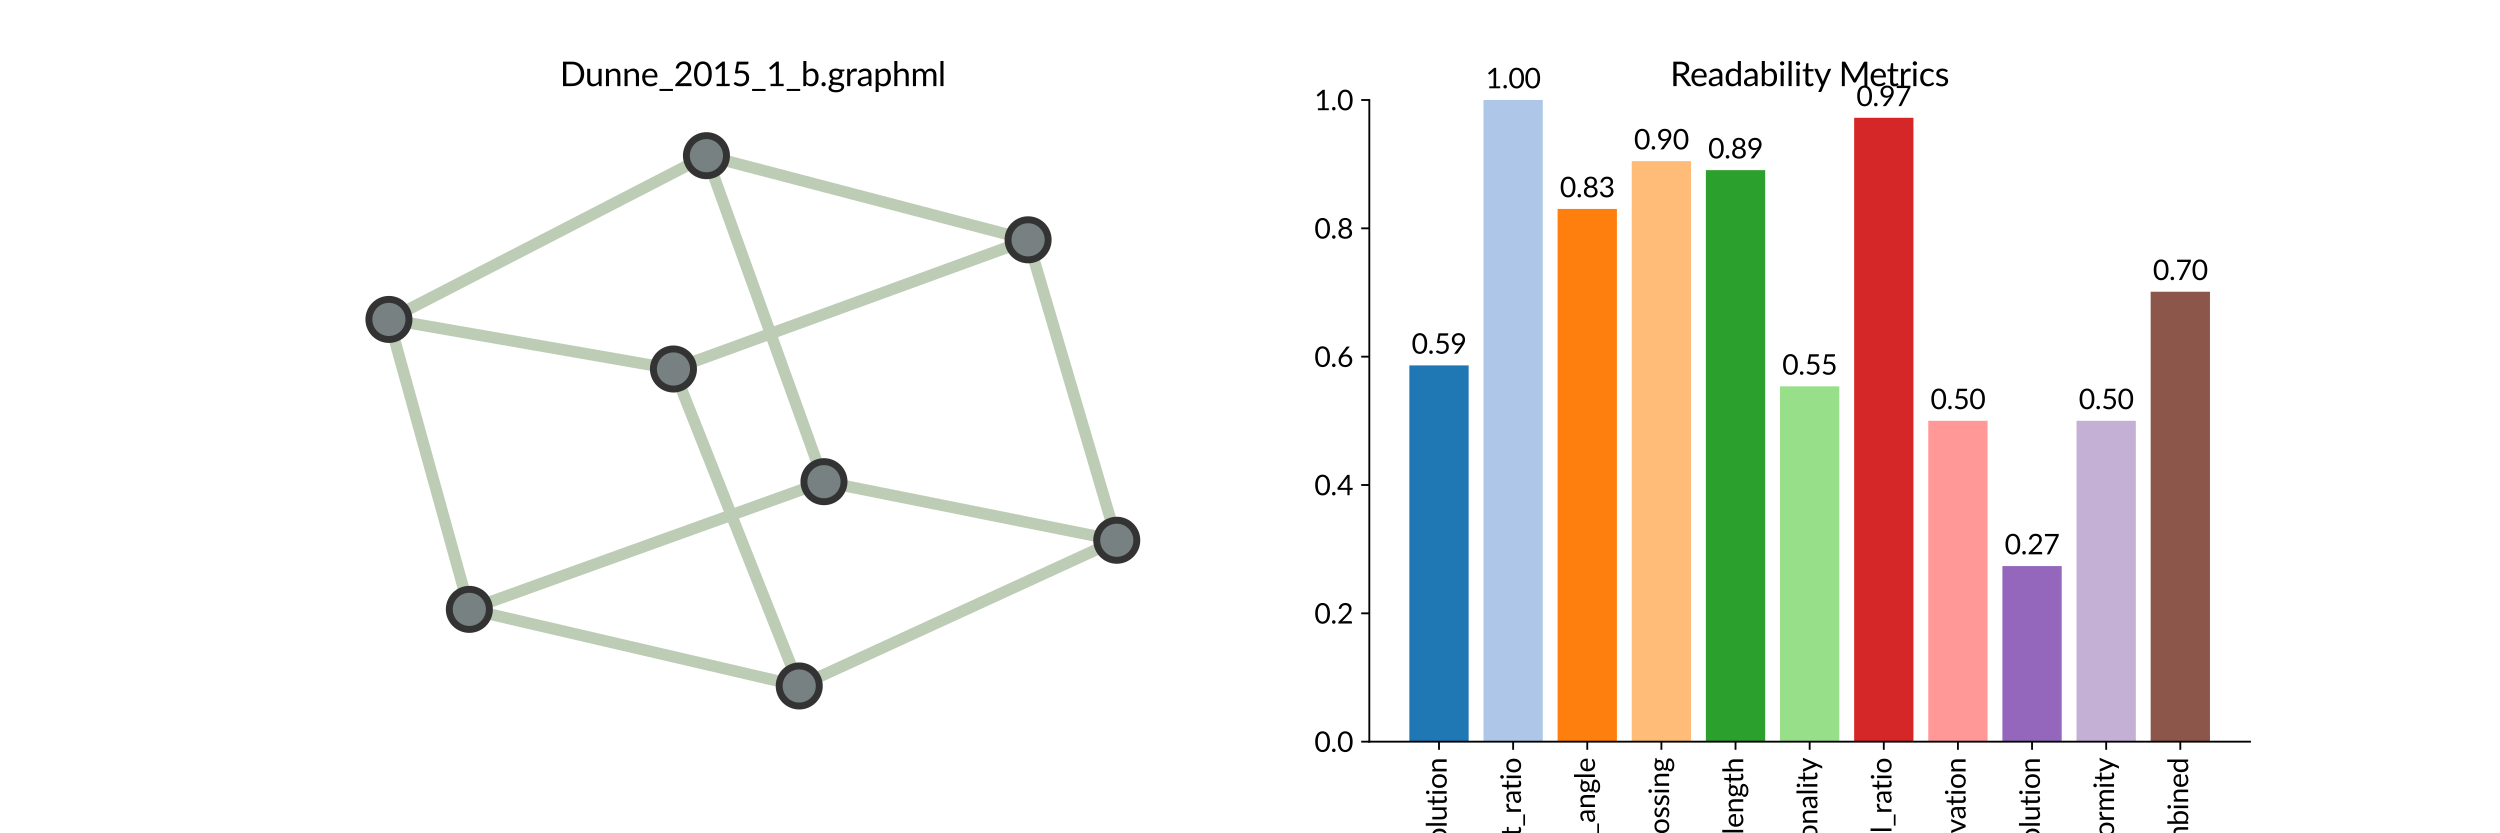 <?xml version="1.0" encoding="utf-8" standalone="no"?>
<!DOCTYPE svg PUBLIC "-//W3C//DTD SVG 1.1//EN"
  "http://www.w3.org/Graphics/SVG/1.1/DTD/svg11.dtd">
<svg xmlns:xlink="http://www.w3.org/1999/xlink" width="1080pt" height="360pt" viewBox="0 0 1080 360" xmlns="http://www.w3.org/2000/svg" version="1.1">
 <defs>
  <style type="text/css">*{stroke-linejoin: round; stroke-linecap: butt}</style>
 </defs>
 <g id="figure_1">
  <g id="patch_1">
   <path d="M 0 360
L 1080 360
L 1080 0
L 0 0
z
" style="fill: #ffffff"/>
  </g>
  <g id="axes_1">
   <g id="LineCollection_1">
    <path d="M 168.015 137.994
L 290.934 159.41
" clip-path="url(#p83faaa3729)" style="fill: none; stroke: #bdccb4; stroke-width: 5"/>
    <path d="M 168.015 137.994
L 305.186 67.255
" clip-path="url(#p83faaa3729)" style="fill: none; stroke: #bdccb4; stroke-width: 5"/>
    <path d="M 168.015 137.994
L 202.753 263.247
" clip-path="url(#p83faaa3729)" style="fill: none; stroke: #bdccb4; stroke-width: 5"/>
    <path d="M 290.934 159.41
L 444.139 103.598
" clip-path="url(#p83faaa3729)" style="fill: none; stroke: #bdccb4; stroke-width: 5"/>
    <path d="M 290.934 159.41
L 345.269 296.345
" clip-path="url(#p83faaa3729)" style="fill: none; stroke: #bdccb4; stroke-width: 5"/>
    <path d="M 444.139 103.598
L 482.44 233.394
" clip-path="url(#p83faaa3729)" style="fill: none; stroke: #bdccb4; stroke-width: 5"/>
    <path d="M 444.139 103.598
L 305.186 67.255
" clip-path="url(#p83faaa3729)" style="fill: none; stroke: #bdccb4; stroke-width: 5"/>
    <path d="M 482.44 233.394
L 345.269 296.345
" clip-path="url(#p83faaa3729)" style="fill: none; stroke: #bdccb4; stroke-width: 5"/>
    <path d="M 482.44 233.394
L 355.957 208.084
" clip-path="url(#p83faaa3729)" style="fill: none; stroke: #bdccb4; stroke-width: 5"/>
    <path d="M 345.269 296.345
L 202.753 263.247
" clip-path="url(#p83faaa3729)" style="fill: none; stroke: #bdccb4; stroke-width: 5"/>
    <path d="M 202.753 263.247
L 355.957 208.084
" clip-path="url(#p83faaa3729)" style="fill: none; stroke: #bdccb4; stroke-width: 5"/>
    <path d="M 355.957 208.084
L 305.186 67.255
" clip-path="url(#p83faaa3729)" style="fill: none; stroke: #bdccb4; stroke-width: 5"/>
   </g>
   <g id="PathCollection_1">
    <defs>
     <path id="mb62b51c511" d="M 0 8.66
C 2.297 8.66 4.5 7.748 6.124 6.124
C 7.748 4.5 8.66 2.297 8.66 0
C 8.66 -2.297 7.748 -4.5 6.124 -6.124
C 4.5 -7.748 2.297 -8.66 0 -8.66
C -2.297 -8.66 -4.5 -7.748 -6.124 -6.124
C -7.748 -4.5 -8.66 -2.297 -8.66 0
C -8.66 2.297 -7.748 4.5 -6.124 6.124
C -4.5 7.748 -2.297 8.66 0 8.66
z
" style="stroke: #333333; stroke-width: 3"/>
    </defs>
    <g clip-path="url(#p83faaa3729)">
     <use xlink:href="#mb62b51c511" x="168.015" y="137.994" style="fill: #778181; stroke: #333333; stroke-width: 3"/>
     <use xlink:href="#mb62b51c511" x="290.934" y="159.41" style="fill: #778181; stroke: #333333; stroke-width: 3"/>
     <use xlink:href="#mb62b51c511" x="444.139" y="103.598" style="fill: #778181; stroke: #333333; stroke-width: 3"/>
     <use xlink:href="#mb62b51c511" x="482.44" y="233.394" style="fill: #778181; stroke: #333333; stroke-width: 3"/>
     <use xlink:href="#mb62b51c511" x="345.269" y="296.345" style="fill: #778181; stroke: #333333; stroke-width: 3"/>
     <use xlink:href="#mb62b51c511" x="202.753" y="263.247" style="fill: #778181; stroke: #333333; stroke-width: 3"/>
     <use xlink:href="#mb62b51c511" x="355.957" y="208.084" style="fill: #778181; stroke: #333333; stroke-width: 3"/>
     <use xlink:href="#mb62b51c511" x="305.186" y="67.255" style="fill: #778181; stroke: #333333; stroke-width: 3"/>
    </g>
   </g>
   <g id="text_1">
    <!-- Dunne_2015_1_b.graphml -->
    <g transform="translate(241.866 37.2) scale(0.144 -0.144)">
     <defs>
      <path id="Lato-Regular-44" d="M 4560 2291
Q 4560 1776 4397 1353
Q 4234 931 3936 630
Q 3638 330 3220 165
Q 2803 0 2298 0
L 586 0
L 586 4586
L 2298 4586
Q 2803 4586 3220 4421
Q 3638 4256 3936 3953
Q 4234 3651 4397 3228
Q 4560 2806 4560 2291
z
M 3923 2291
Q 3923 2714 3808 3046
Q 3693 3379 3481 3609
Q 3270 3840 2969 3961
Q 2669 4083 2298 4083
L 1206 4083
L 1206 502
L 2298 502
Q 2669 502 2969 624
Q 3270 746 3481 974
Q 3693 1203 3808 1536
Q 3923 1869 3923 2291
z
" transform="scale(0.016)"/>
      <path id="Lato-Regular-75" d="M 989 3242
L 989 1174
Q 989 806 1157 604
Q 1325 403 1670 403
Q 1920 403 2141 521
Q 2362 640 2547 851
L 2547 3242
L 3117 3242
L 3117 0
L 2778 0
Q 2656 0 2624 118
L 2579 467
Q 2368 234 2105 91
Q 1843 -51 1504 -51
Q 1238 -51 1035 37
Q 832 125 694 285
Q 557 445 488 672
Q 419 899 419 1174
L 419 3242
L 989 3242
z
" transform="scale(0.016)"/>
      <path id="Lato-Regular-6e" d="M 451 0
L 451 3242
L 794 3242
Q 915 3242 944 3123
L 989 2771
Q 1200 3005 1462 3149
Q 1725 3293 2067 3293
Q 2333 3293 2536 3205
Q 2739 3117 2875 2955
Q 3011 2794 3081 2566
Q 3152 2339 3152 2064
L 3152 0
L 2579 0
L 2579 2064
Q 2579 2432 2411 2635
Q 2243 2838 1901 2838
Q 1645 2838 1425 2716
Q 1206 2595 1024 2387
L 1024 0
L 451 0
z
" transform="scale(0.016)"/>
      <path id="Lato-Regular-65" d="M 1779 3293
Q 2070 3293 2318 3195
Q 2566 3098 2747 2914
Q 2928 2730 3030 2459
Q 3133 2189 3133 1843
Q 3133 1709 3104 1664
Q 3075 1619 2995 1619
L 829 1619
Q 835 1312 912 1085
Q 989 858 1123 706
Q 1258 554 1443 478
Q 1629 403 1859 403
Q 2074 403 2229 452
Q 2384 502 2496 560
Q 2608 618 2683 667
Q 2758 717 2813 717
Q 2883 717 2922 662
L 3082 454
Q 2976 326 2829 232
Q 2682 138 2514 77
Q 2346 16 2166 -14
Q 1987 -45 1811 -45
Q 1475 -45 1192 68
Q 909 182 702 401
Q 496 621 381 944
Q 266 1267 266 1686
Q 266 2026 370 2320
Q 474 2614 669 2830
Q 864 3046 1145 3169
Q 1427 3293 1779 3293
z
M 1792 2874
Q 1379 2874 1142 2635
Q 906 2397 848 1974
L 2621 1974
Q 2621 2173 2565 2337
Q 2509 2502 2401 2622
Q 2294 2742 2140 2808
Q 1987 2874 1792 2874
z
" transform="scale(0.016)"/>
      <path id="Lato-Regular-5f" d="M 2730 -528
L 2730 -912
L 208 -912
L 208 -528
L 2730 -528
z
" transform="scale(0.016)"/>
      <path id="Lato-Regular-32" d="M 1891 4637
Q 2182 4637 2435 4550
Q 2688 4464 2873 4299
Q 3059 4134 3164 3897
Q 3270 3661 3270 3360
Q 3270 3104 3193 2885
Q 3117 2666 2985 2467
Q 2854 2269 2683 2080
Q 2512 1891 2320 1699
L 1110 464
Q 1238 499 1369 520
Q 1501 541 1622 541
L 3158 541
Q 3251 541 3305 486
Q 3360 432 3360 346
L 3360 0
L 301 0
L 301 195
Q 301 256 326 320
Q 352 384 406 438
L 1875 1914
Q 2058 2099 2208 2270
Q 2358 2442 2464 2614
Q 2570 2787 2627 2964
Q 2685 3142 2685 3344
Q 2685 3546 2621 3698
Q 2557 3850 2446 3949
Q 2336 4048 2185 4097
Q 2035 4147 1862 4147
Q 1686 4147 1539 4096
Q 1392 4045 1278 3953
Q 1165 3862 1088 3737
Q 1011 3613 979 3462
Q 941 3350 875 3313
Q 810 3277 691 3293
L 394 3344
Q 438 3658 568 3899
Q 698 4141 894 4304
Q 1091 4467 1344 4552
Q 1597 4637 1891 4637
z
" transform="scale(0.016)"/>
      <path id="Lato-Regular-30" d="M 3520 2291
Q 3520 1690 3390 1250
Q 3261 810 3037 522
Q 2813 234 2507 93
Q 2202 -48 1853 -48
Q 1501 -48 1198 93
Q 896 234 672 522
Q 448 810 320 1250
Q 192 1690 192 2291
Q 192 2893 320 3334
Q 448 3776 672 4065
Q 896 4355 1198 4496
Q 1501 4637 1853 4637
Q 2202 4637 2507 4496
Q 2813 4355 3037 4065
Q 3261 3776 3390 3334
Q 3520 2893 3520 2291
z
M 2928 2291
Q 2928 2816 2840 3173
Q 2752 3530 2603 3747
Q 2454 3965 2259 4059
Q 2064 4154 1853 4154
Q 1642 4154 1446 4059
Q 1251 3965 1104 3747
Q 957 3530 869 3173
Q 781 2816 781 2291
Q 781 1766 869 1411
Q 957 1056 1104 838
Q 1251 621 1446 526
Q 1642 432 1853 432
Q 2064 432 2259 526
Q 2454 621 2603 838
Q 2752 1056 2840 1411
Q 2928 1766 2928 2291
z
" transform="scale(0.016)"/>
      <path id="Lato-Regular-31" d="M 800 435
L 1782 435
L 1782 3562
Q 1782 3696 1792 3846
L 976 3146
Q 934 3110 892 3102
Q 851 3094 816 3100
Q 781 3107 750 3126
Q 720 3146 704 3168
L 525 3414
L 1891 4595
L 2355 4595
L 2355 435
L 3258 435
L 3258 0
L 800 0
L 800 435
z
" transform="scale(0.016)"/>
      <path id="Lato-Regular-35" d="M 3142 4336
Q 3142 4214 3067 4136
Q 2992 4058 2810 4058
L 1370 4058
L 1158 2854
Q 1341 2896 1502 2913
Q 1664 2931 1818 2931
Q 2176 2931 2451 2825
Q 2726 2720 2910 2534
Q 3094 2349 3188 2096
Q 3283 1843 3283 1546
Q 3283 1181 3156 886
Q 3030 592 2808 382
Q 2586 173 2285 61
Q 1984 -51 1635 -51
Q 1434 -51 1248 -11
Q 1062 29 900 96
Q 739 163 601 249
Q 464 336 358 432
L 534 675
Q 592 758 685 758
Q 749 758 829 708
Q 909 659 1024 598
Q 1139 538 1294 488
Q 1450 438 1664 438
Q 1904 438 2096 515
Q 2288 592 2425 734
Q 2563 877 2636 1075
Q 2710 1274 2710 1520
Q 2710 1734 2648 1907
Q 2586 2080 2459 2201
Q 2333 2323 2144 2390
Q 1955 2458 1702 2458
Q 1530 2458 1342 2429
Q 1155 2400 960 2336
L 602 2442
L 970 4586
L 3142 4586
L 3142 4336
z
" transform="scale(0.016)"/>
      <path id="Lato-Regular-62" d="M 451 0
L 451 4714
L 1024 4714
L 1024 2771
Q 1226 3011 1485 3152
Q 1744 3293 2080 3293
Q 2365 3293 2593 3184
Q 2822 3075 2982 2868
Q 3142 2662 3227 2368
Q 3312 2074 3312 1706
Q 3312 1312 3216 989
Q 3120 666 2939 437
Q 2758 208 2499 81
Q 2240 -45 1917 -45
Q 1597 -45 1377 75
Q 1158 195 995 416
L 966 122
Q 941 0 819 0
L 451 0
z
M 1891 2838
Q 1613 2838 1405 2710
Q 1197 2582 1024 2349
L 1024 781
Q 1181 570 1368 483
Q 1555 397 1779 397
Q 2237 397 2480 720
Q 2723 1043 2723 1683
Q 2723 2278 2507 2558
Q 2291 2838 1891 2838
z
" transform="scale(0.016)"/>
      <path id="Lato-Regular-2e" d="M 355 352
Q 355 435 385 508
Q 416 582 469 636
Q 522 691 595 723
Q 669 755 752 755
Q 835 755 908 723
Q 982 691 1036 636
Q 1091 582 1123 508
Q 1155 435 1155 352
Q 1155 266 1123 194
Q 1091 122 1036 67
Q 982 13 908 -17
Q 835 -48 752 -48
Q 669 -48 595 -17
Q 522 13 469 67
Q 416 122 385 194
Q 355 266 355 352
z
" transform="scale(0.016)"/>
      <path id="Lato-Regular-67" d="M 1581 3296
Q 1792 3296 1974 3249
Q 2157 3203 2307 3114
L 3187 3114
L 3187 2902
Q 3187 2797 3053 2768
L 2685 2717
Q 2794 2509 2794 2253
Q 2794 2016 2702 1822
Q 2611 1629 2451 1491
Q 2291 1354 2067 1280
Q 1843 1206 1581 1206
Q 1350 1206 1149 1261
Q 1046 1197 993 1123
Q 941 1050 941 979
Q 941 864 1035 805
Q 1130 746 1283 720
Q 1437 694 1633 688
Q 1830 682 2036 667
Q 2243 653 2440 617
Q 2637 582 2790 502
Q 2944 422 3038 281
Q 3133 141 3133 -83
Q 3133 -291 3029 -486
Q 2925 -682 2729 -834
Q 2534 -986 2251 -1077
Q 1968 -1168 1613 -1168
Q 1258 -1168 992 -1097
Q 726 -1027 550 -908
Q 374 -790 286 -635
Q 198 -480 198 -310
Q 198 -70 348 96
Q 499 262 758 362
Q 614 426 531 533
Q 448 640 448 822
Q 448 893 473 968
Q 499 1043 552 1116
Q 605 1190 681 1257
Q 758 1325 861 1376
Q 621 1510 486 1734
Q 352 1958 352 2253
Q 352 2490 443 2683
Q 534 2877 697 3013
Q 861 3149 1086 3222
Q 1312 3296 1581 3296
z
M 2608 -176
Q 2608 -58 2541 16
Q 2474 90 2360 131
Q 2246 173 2096 190
Q 1946 208 1778 217
Q 1610 227 1437 236
Q 1264 246 1104 269
Q 925 186 811 61
Q 698 -64 698 -237
Q 698 -346 754 -440
Q 810 -534 925 -603
Q 1040 -672 1214 -712
Q 1389 -752 1626 -752
Q 1856 -752 2038 -710
Q 2221 -669 2347 -592
Q 2474 -515 2541 -409
Q 2608 -304 2608 -176
z
M 1581 1584
Q 1754 1584 1885 1632
Q 2016 1680 2105 1766
Q 2195 1853 2240 1973
Q 2285 2093 2285 2237
Q 2285 2534 2104 2710
Q 1923 2886 1581 2886
Q 1235 2886 1054 2710
Q 874 2534 874 2237
Q 874 2093 920 1973
Q 966 1853 1056 1766
Q 1146 1680 1277 1632
Q 1408 1584 1581 1584
z
" transform="scale(0.016)"/>
      <path id="Lato-Regular-72" d="M 451 0
L 451 3242
L 778 3242
Q 870 3242 905 3206
Q 941 3171 954 3085
L 989 2592
Q 1142 2925 1368 3112
Q 1594 3299 1917 3299
Q 2019 3299 2113 3276
Q 2208 3254 2282 3206
L 2240 2781
Q 2221 2701 2144 2701
Q 2099 2701 2012 2720
Q 1926 2739 1818 2739
Q 1664 2739 1542 2692
Q 1421 2646 1326 2558
Q 1232 2470 1158 2342
Q 1085 2214 1024 2048
L 1024 0
L 451 0
z
" transform="scale(0.016)"/>
      <path id="Lato-Regular-61" d="M 2512 0
Q 2429 0 2384 27
Q 2339 54 2314 134
L 2250 438
Q 2122 323 1998 232
Q 1875 141 1742 78
Q 1610 16 1458 -17
Q 1306 -51 1120 -51
Q 931 -51 764 1
Q 598 54 475 160
Q 352 266 280 427
Q 208 589 208 810
Q 208 1002 313 1179
Q 419 1357 656 1494
Q 893 1632 1273 1720
Q 1654 1808 2208 1821
L 2208 2074
Q 2208 2451 2045 2644
Q 1882 2838 1568 2838
Q 1357 2838 1214 2785
Q 1072 2733 968 2667
Q 864 2602 789 2549
Q 714 2496 640 2496
Q 582 2496 540 2526
Q 499 2557 470 2602
L 368 2784
Q 637 3043 947 3171
Q 1258 3299 1635 3299
Q 1907 3299 2118 3209
Q 2330 3120 2474 2960
Q 2618 2800 2691 2573
Q 2765 2346 2765 2074
L 2765 0
L 2512 0
z
M 1290 349
Q 1440 349 1565 379
Q 1690 410 1800 466
Q 1910 522 2011 603
Q 2112 685 2208 787
L 2208 1459
Q 1814 1446 1537 1396
Q 1261 1347 1086 1267
Q 912 1187 833 1078
Q 755 970 755 835
Q 755 707 796 614
Q 838 522 910 462
Q 982 403 1080 376
Q 1178 349 1290 349
z
" transform="scale(0.016)"/>
      <path id="Lato-Regular-70" d="M 451 -1098
L 451 3242
L 794 3242
Q 915 3242 944 3123
L 992 2739
Q 1200 2992 1469 3145
Q 1738 3299 2083 3299
Q 2365 3299 2592 3192
Q 2819 3085 2979 2875
Q 3139 2666 3225 2355
Q 3312 2045 3312 1642
Q 3312 1283 3216 974
Q 3120 666 2939 440
Q 2758 214 2497 84
Q 2237 -45 1910 -45
Q 1613 -45 1400 54
Q 1187 154 1024 336
L 1024 -1098
L 451 -1098
z
M 1898 2838
Q 1619 2838 1409 2710
Q 1200 2582 1024 2349
L 1024 781
Q 1178 570 1365 483
Q 1552 397 1782 397
Q 2237 397 2480 720
Q 2723 1043 2723 1642
Q 2723 1958 2667 2185
Q 2611 2413 2505 2558
Q 2400 2704 2246 2771
Q 2093 2838 1898 2838
z
" transform="scale(0.016)"/>
      <path id="Lato-Regular-68" d="M 451 0
L 451 4714
L 1024 4714
L 1024 2806
Q 1232 3027 1485 3160
Q 1738 3293 2067 3293
Q 2333 3293 2536 3205
Q 2739 3117 2875 2955
Q 3011 2794 3081 2566
Q 3152 2339 3152 2064
L 3152 0
L 2579 0
L 2579 2064
Q 2579 2432 2411 2635
Q 2243 2838 1901 2838
Q 1645 2838 1425 2716
Q 1206 2595 1024 2387
L 1024 0
L 451 0
z
" transform="scale(0.016)"/>
      <path id="Lato-Regular-6d" d="M 451 0
L 451 3242
L 794 3242
Q 915 3242 944 3123
L 986 2790
Q 1165 3011 1389 3152
Q 1613 3293 1907 3293
Q 2234 3293 2437 3110
Q 2640 2928 2730 2618
Q 2800 2794 2910 2922
Q 3021 3050 3158 3133
Q 3296 3216 3451 3254
Q 3606 3293 3766 3293
Q 4022 3293 4222 3211
Q 4422 3130 4561 2973
Q 4701 2816 4774 2587
Q 4848 2358 4848 2064
L 4848 0
L 4275 0
L 4275 2064
Q 4275 2445 4108 2641
Q 3942 2838 3629 2838
Q 3488 2838 3361 2788
Q 3235 2739 3139 2643
Q 3043 2547 2987 2401
Q 2931 2256 2931 2064
L 2931 0
L 2358 0
L 2358 2064
Q 2358 2454 2201 2646
Q 2045 2838 1744 2838
Q 1533 2838 1353 2724
Q 1174 2611 1024 2416
L 1024 0
L 451 0
z
" transform="scale(0.016)"/>
      <path id="Lato-Regular-6c" d="M 1040 4714
L 1040 0
L 470 0
L 470 4714
L 1040 4714
z
" transform="scale(0.016)"/>
     </defs>
     <use xlink:href="#Lato-Regular-44"/>
     <use xlink:href="#Lato-Regular-75" x="75.3"/>
     <use xlink:href="#Lato-Regular-6e" x="131.05"/>
     <use xlink:href="#Lato-Regular-6e" x="186.85"/>
     <use xlink:href="#Lato-Regular-65" x="242.65"/>
     <use xlink:href="#Lato-Regular-5f" x="295.45"/>
     <use xlink:href="#Lato-Regular-32" x="341.35"/>
     <use xlink:href="#Lato-Regular-30" x="399.35"/>
     <use xlink:href="#Lato-Regular-31" x="457.35"/>
     <use xlink:href="#Lato-Regular-35" x="515.35"/>
     <use xlink:href="#Lato-Regular-5f" x="573.35"/>
     <use xlink:href="#Lato-Regular-31" x="619.25"/>
     <use xlink:href="#Lato-Regular-5f" x="677.25"/>
     <use xlink:href="#Lato-Regular-62" x="723.15"/>
     <use xlink:href="#Lato-Regular-2e" x="779.15"/>
     <use xlink:href="#Lato-Regular-67" x="802.75"/>
     <use xlink:href="#Lato-Regular-72" x="854.75"/>
     <use xlink:href="#Lato-Regular-61" x="890.4"/>
     <use xlink:href="#Lato-Regular-70" x="940.1"/>
     <use xlink:href="#Lato-Regular-68" x="996.15"/>
     <use xlink:href="#Lato-Regular-6d" x="1051.95"/>
     <use xlink:href="#Lato-Regular-6c" x="1134.2"/>
    </g>
   </g>
  </g>
  <g id="axes_2">
   <g id="patch_2">
    <path d="M 591.545 320.4
L 972 320.4
L 972 43.2
L 591.545 43.2
z
" style="fill: #ffffff"/>
   </g>
   <g id="patch_3">
    <path d="M 608.839 320.4
L 634.459 320.4
L 634.459 157.865
L 608.839 157.865
z
" clip-path="url(#p3790581ab5)" style="fill: #1f77b4"/>
   </g>
   <g id="patch_4">
    <path d="M 640.864 320.4
L 666.483 320.4
L 666.483 43.2
L 640.864 43.2
z
" clip-path="url(#p3790581ab5)" style="fill: #aec7e8"/>
   </g>
   <g id="patch_5">
    <path d="M 672.888 320.4
L 698.508 320.4
L 698.508 90.259
L 672.888 90.259
z
" clip-path="url(#p3790581ab5)" style="fill: #ff7f0e"/>
   </g>
   <g id="patch_6">
    <path d="M 704.913 320.4
L 730.533 320.4
L 730.533 69.6
L 704.913 69.6
z
" clip-path="url(#p3790581ab5)" style="fill: #ffbb78"/>
   </g>
   <g id="patch_7">
    <path d="M 736.938 320.4
L 762.558 320.4
L 762.558 73.493
L 736.938 73.493
z
" clip-path="url(#p3790581ab5)" style="fill: #2ca02c"/>
   </g>
   <g id="patch_8">
    <path d="M 768.963 320.4
L 794.583 320.4
L 794.583 166.909
L 768.963 166.909
z
" clip-path="url(#p3790581ab5)" style="fill: #98df8a"/>
   </g>
   <g id="patch_9">
    <path d="M 800.988 320.4
L 826.607 320.4
L 826.607 50.9
L 800.988 50.9
z
" clip-path="url(#p3790581ab5)" style="fill: #d62728"/>
   </g>
   <g id="patch_10">
    <path d="M 833.012 320.4
L 858.632 320.4
L 858.632 181.8
L 833.012 181.8
z
" clip-path="url(#p3790581ab5)" style="fill: #ff9896"/>
   </g>
   <g id="patch_11">
    <path d="M 865.037 320.4
L 890.657 320.4
L 890.657 244.528
L 865.037 244.528
z
" clip-path="url(#p3790581ab5)" style="fill: #9467bd"/>
   </g>
   <g id="patch_12">
    <path d="M 897.062 320.4
L 922.682 320.4
L 922.682 181.8
L 897.062 181.8
z
" clip-path="url(#p3790581ab5)" style="fill: #c5b0d5"/>
   </g>
   <g id="patch_13">
    <path d="M 929.087 320.4
L 954.707 320.4
L 954.707 126.036
L 929.087 126.036
z
" clip-path="url(#p3790581ab5)" style="fill: #8c564b"/>
   </g>
   <g id="matplotlib.axis_1">
    <g id="xtick_1">
     <g id="line2d_1">
      <defs>
       <path id="md16f6c5db6" d="M 0 0
L 0 3.5
" style="stroke: #000000; stroke-width: 0.8"/>
      </defs>
      <g>
       <use xlink:href="#md16f6c5db6" x="621.649" y="320.4" style="stroke: #000000; stroke-width: 0.8"/>
      </g>
     </g>
     <g id="text_2">
      <!-- angular_resolution -->
      <g transform="translate(624.973 424.33) rotate(-90) scale(0.12 -0.12)">
       <defs>
        <path id="Lato-Regular-73" d="M 2339 2707
Q 2301 2637 2221 2637
Q 2173 2637 2112 2672
Q 2051 2707 1963 2750
Q 1875 2794 1753 2830
Q 1632 2867 1466 2867
Q 1322 2867 1206 2830
Q 1091 2794 1009 2730
Q 928 2666 885 2581
Q 842 2496 842 2397
Q 842 2272 914 2189
Q 986 2106 1104 2045
Q 1222 1984 1372 1937
Q 1523 1891 1681 1838
Q 1840 1786 1990 1722
Q 2141 1658 2259 1562
Q 2378 1466 2450 1326
Q 2522 1187 2522 992
Q 2522 768 2442 577
Q 2362 387 2205 248
Q 2048 109 1821 29
Q 1594 -51 1296 -51
Q 957 -51 681 59
Q 406 170 214 342
L 349 560
Q 374 602 409 624
Q 445 646 499 646
Q 557 646 621 601
Q 685 557 776 502
Q 867 448 998 403
Q 1130 358 1325 358
Q 1491 358 1616 401
Q 1741 445 1824 518
Q 1907 592 1947 688
Q 1987 784 1987 893
Q 1987 1027 1915 1115
Q 1843 1203 1724 1265
Q 1606 1328 1454 1374
Q 1302 1421 1144 1472
Q 986 1523 834 1588
Q 682 1654 563 1753
Q 445 1853 373 1998
Q 301 2144 301 2352
Q 301 2538 377 2709
Q 454 2880 601 3009
Q 749 3139 963 3216
Q 1178 3293 1453 3293
Q 1773 3293 2027 3192
Q 2282 3091 2467 2915
L 2339 2707
z
" transform="scale(0.016)"/>
        <path id="Lato-Regular-6f" d="M 1818 3293
Q 2173 3293 2457 3174
Q 2742 3056 2944 2838
Q 3146 2621 3253 2312
Q 3360 2003 3360 1622
Q 3360 1238 3253 931
Q 3146 624 2944 406
Q 2742 189 2457 72
Q 2173 -45 1818 -45
Q 1459 -45 1172 72
Q 886 189 684 406
Q 483 624 376 931
Q 269 1238 269 1622
Q 269 2003 376 2312
Q 483 2621 684 2838
Q 886 3056 1172 3174
Q 1459 3293 1818 3293
z
M 1818 400
Q 2298 400 2534 721
Q 2771 1043 2771 1619
Q 2771 2198 2534 2521
Q 2298 2845 1818 2845
Q 1574 2845 1393 2761
Q 1213 2678 1093 2521
Q 973 2365 913 2136
Q 854 1907 854 1619
Q 854 1043 1092 721
Q 1331 400 1818 400
z
" transform="scale(0.016)"/>
        <path id="Lato-Regular-74" d="M 1446 -51
Q 1062 -51 856 163
Q 650 378 650 781
L 650 2765
L 259 2765
Q 208 2765 173 2795
Q 138 2826 138 2890
L 138 3117
L 669 3184
L 800 4186
Q 810 4234 843 4264
Q 877 4294 931 4294
L 1219 4294
L 1219 3178
L 2157 3178
L 2157 2765
L 1219 2765
L 1219 819
Q 1219 614 1318 515
Q 1418 416 1574 416
Q 1664 416 1729 440
Q 1795 464 1843 493
Q 1891 522 1924 546
Q 1958 570 1984 570
Q 2029 570 2064 515
L 2230 243
Q 2083 106 1875 27
Q 1667 -51 1446 -51
z
" transform="scale(0.016)"/>
        <path id="Lato-Regular-69" d="M 1053 3242
L 1053 0
L 483 0
L 483 3242
L 1053 3242
z
M 1174 4259
Q 1174 4176 1140 4104
Q 1107 4032 1051 3976
Q 995 3920 920 3888
Q 845 3856 762 3856
Q 678 3856 606 3888
Q 534 3920 480 3976
Q 426 4032 394 4104
Q 362 4176 362 4259
Q 362 4342 394 4417
Q 426 4493 480 4549
Q 534 4605 606 4637
Q 678 4669 762 4669
Q 845 4669 920 4637
Q 995 4605 1051 4549
Q 1107 4493 1140 4417
Q 1174 4342 1174 4259
z
" transform="scale(0.016)"/>
       </defs>
       <use xlink:href="#Lato-Regular-61"/>
       <use xlink:href="#Lato-Regular-6e" x="49.7"/>
       <use xlink:href="#Lato-Regular-67" x="105.5"/>
       <use xlink:href="#Lato-Regular-75" x="157.5"/>
       <use xlink:href="#Lato-Regular-6c" x="213.25"/>
       <use xlink:href="#Lato-Regular-61" x="236.85"/>
       <use xlink:href="#Lato-Regular-72" x="286.55"/>
       <use xlink:href="#Lato-Regular-5f" x="322.95"/>
       <use xlink:href="#Lato-Regular-72" x="368.85"/>
       <use xlink:href="#Lato-Regular-65" x="403.25"/>
       <use xlink:href="#Lato-Regular-73" x="456.05"/>
       <use xlink:href="#Lato-Regular-6f" x="499.35"/>
       <use xlink:href="#Lato-Regular-6c" x="556.05"/>
       <use xlink:href="#Lato-Regular-75" x="579.65"/>
       <use xlink:href="#Lato-Regular-74" x="635.4"/>
       <use xlink:href="#Lato-Regular-69" x="671.25"/>
       <use xlink:href="#Lato-Regular-6f" x="695.25"/>
       <use xlink:href="#Lato-Regular-6e" x="751.95"/>
      </g>
     </g>
    </g>
    <g id="xtick_2">
     <g id="line2d_2">
      <g>
       <use xlink:href="#md16f6c5db6" x="653.674" y="320.4" style="stroke: #000000; stroke-width: 0.8"/>
      </g>
     </g>
     <g id="text_3">
      <!-- aspect_ratio -->
      <g transform="translate(657.064 391.315) rotate(-90) scale(0.12 -0.12)">
       <defs>
        <path id="Lato-Regular-63" d="M 2707 2666
Q 2682 2630 2656 2611
Q 2630 2592 2586 2592
Q 2538 2592 2480 2632
Q 2422 2672 2337 2720
Q 2253 2768 2129 2808
Q 2006 2848 1827 2848
Q 1587 2848 1404 2763
Q 1222 2678 1099 2518
Q 976 2358 913 2131
Q 851 1904 851 1622
Q 851 1328 918 1099
Q 986 870 1109 715
Q 1232 560 1406 478
Q 1581 397 1798 397
Q 2006 397 2140 446
Q 2275 496 2363 557
Q 2451 618 2510 667
Q 2570 717 2627 717
Q 2698 717 2736 662
L 2896 454
Q 2790 323 2656 230
Q 2522 138 2366 75
Q 2211 13 2041 -16
Q 1872 -45 1696 -45
Q 1392 -45 1131 67
Q 870 179 678 392
Q 486 605 377 915
Q 269 1226 269 1622
Q 269 1984 369 2291
Q 470 2598 664 2820
Q 858 3043 1141 3168
Q 1424 3293 1792 3293
Q 2134 3293 2395 3182
Q 2656 3072 2858 2870
L 2707 2666
z
" transform="scale(0.016)"/>
       </defs>
       <use xlink:href="#Lato-Regular-61"/>
       <use xlink:href="#Lato-Regular-73" x="49.7"/>
       <use xlink:href="#Lato-Regular-70" x="93"/>
       <use xlink:href="#Lato-Regular-65" x="149.05"/>
       <use xlink:href="#Lato-Regular-63" x="201.85"/>
       <use xlink:href="#Lato-Regular-74" x="249.6"/>
       <use xlink:href="#Lato-Regular-5f" x="285.45"/>
       <use xlink:href="#Lato-Regular-72" x="331.35"/>
       <use xlink:href="#Lato-Regular-61" x="367"/>
       <use xlink:href="#Lato-Regular-74" x="416.075"/>
       <use xlink:href="#Lato-Regular-69" x="451.925"/>
       <use xlink:href="#Lato-Regular-6f" x="475.925"/>
      </g>
     </g>
    </g>
    <g id="xtick_3">
     <g id="line2d_3">
      <g>
       <use xlink:href="#md16f6c5db6" x="685.698" y="320.4" style="stroke: #000000; stroke-width: 0.8"/>
      </g>
     </g>
     <g id="text_4">
      <!-- crossing_angle -->
      <g transform="translate(689.023 403.846) rotate(-90) scale(0.12 -0.12)">
       <use xlink:href="#Lato-Regular-63"/>
       <use xlink:href="#Lato-Regular-72" x="47.75"/>
       <use xlink:href="#Lato-Regular-6f" x="82.15"/>
       <use xlink:href="#Lato-Regular-73" x="138.85"/>
       <use xlink:href="#Lato-Regular-73" x="182.15"/>
       <use xlink:href="#Lato-Regular-69" x="225.45"/>
       <use xlink:href="#Lato-Regular-6e" x="249.45"/>
       <use xlink:href="#Lato-Regular-67" x="305.25"/>
       <use xlink:href="#Lato-Regular-5f" x="357.25"/>
       <use xlink:href="#Lato-Regular-61" x="403.15"/>
       <use xlink:href="#Lato-Regular-6e" x="452.85"/>
       <use xlink:href="#Lato-Regular-67" x="508.65"/>
       <use xlink:href="#Lato-Regular-6c" x="560.65"/>
       <use xlink:href="#Lato-Regular-65" x="584.25"/>
      </g>
     </g>
    </g>
    <g id="xtick_4">
     <g id="line2d_4">
      <g>
       <use xlink:href="#md16f6c5db6" x="717.723" y="320.4" style="stroke: #000000; stroke-width: 0.8"/>
      </g>
     </g>
     <g id="text_5">
      <!-- edge_crossing -->
      <g transform="translate(721.048 401.32) rotate(-90) scale(0.12 -0.12)">
       <defs>
        <path id="Lato-Regular-64" d="M 2794 0
Q 2672 0 2640 118
L 2589 512
Q 2381 259 2113 107
Q 1846 -45 1501 -45
Q 1222 -45 995 62
Q 768 170 608 378
Q 448 586 361 896
Q 275 1206 275 1610
Q 275 1968 371 2277
Q 467 2586 646 2813
Q 826 3040 1086 3169
Q 1347 3299 1674 3299
Q 1971 3299 2184 3198
Q 2397 3098 2563 2915
L 2563 4714
L 3133 4714
L 3133 0
L 2794 0
z
M 1686 416
Q 1968 416 2177 544
Q 2387 672 2563 906
L 2563 2470
Q 2403 2682 2217 2768
Q 2032 2854 1802 2854
Q 1350 2854 1107 2531
Q 864 2208 864 1610
Q 864 1293 918 1067
Q 973 842 1078 696
Q 1184 550 1337 483
Q 1491 416 1686 416
z
" transform="scale(0.016)"/>
       </defs>
       <use xlink:href="#Lato-Regular-65"/>
       <use xlink:href="#Lato-Regular-64" x="52.8"/>
       <use xlink:href="#Lato-Regular-67" x="108.8"/>
       <use xlink:href="#Lato-Regular-65" x="160.05"/>
       <use xlink:href="#Lato-Regular-5f" x="212.85"/>
       <use xlink:href="#Lato-Regular-63" x="258.75"/>
       <use xlink:href="#Lato-Regular-72" x="306.5"/>
       <use xlink:href="#Lato-Regular-6f" x="340.9"/>
       <use xlink:href="#Lato-Regular-73" x="397.6"/>
       <use xlink:href="#Lato-Regular-73" x="440.9"/>
       <use xlink:href="#Lato-Regular-69" x="484.2"/>
       <use xlink:href="#Lato-Regular-6e" x="508.2"/>
       <use xlink:href="#Lato-Regular-67" x="564"/>
      </g>
     </g>
    </g>
    <g id="xtick_5">
     <g id="line2d_5">
      <g>
       <use xlink:href="#md16f6c5db6" x="749.748" y="320.4" style="stroke: #000000; stroke-width: 0.8"/>
      </g>
     </g>
     <g id="text_6">
      <!-- edge_length -->
      <g transform="translate(753.072 391.549) rotate(-90) scale(0.12 -0.12)">
       <use xlink:href="#Lato-Regular-65"/>
       <use xlink:href="#Lato-Regular-64" x="52.8"/>
       <use xlink:href="#Lato-Regular-67" x="108.8"/>
       <use xlink:href="#Lato-Regular-65" x="160.05"/>
       <use xlink:href="#Lato-Regular-5f" x="212.85"/>
       <use xlink:href="#Lato-Regular-6c" x="258.75"/>
       <use xlink:href="#Lato-Regular-65" x="282.35"/>
       <use xlink:href="#Lato-Regular-6e" x="335.15"/>
       <use xlink:href="#Lato-Regular-67" x="390.95"/>
       <use xlink:href="#Lato-Regular-74" x="442.95"/>
       <use xlink:href="#Lato-Regular-68" x="478.8"/>
      </g>
     </g>
    </g>
    <g id="xtick_6">
     <g id="line2d_6">
      <g>
       <use xlink:href="#md16f6c5db6" x="781.773" y="320.4" style="stroke: #000000; stroke-width: 0.8"/>
      </g>
     </g>
     <g id="text_7">
      <!-- edge_orthogonality -->
      <g transform="translate(785.097 429.207) rotate(-90) scale(0.12 -0.12)">
       <defs>
        <path id="Lato-Regular-79" d="M 1440 -957
Q 1411 -1021 1368 -1059
Q 1325 -1098 1235 -1098
L 813 -1098
L 1405 189
L 67 3242
L 560 3242
Q 634 3242 677 3205
Q 720 3168 736 3123
L 1603 1082
Q 1629 1008 1651 939
Q 1674 870 1690 797
Q 1731 941 1786 1085
L 2627 3123
Q 2646 3174 2692 3208
Q 2739 3242 2797 3242
L 3248 3242
L 1440 -957
z
" transform="scale(0.016)"/>
       </defs>
       <use xlink:href="#Lato-Regular-65"/>
       <use xlink:href="#Lato-Regular-64" x="52.8"/>
       <use xlink:href="#Lato-Regular-67" x="108.8"/>
       <use xlink:href="#Lato-Regular-65" x="160.05"/>
       <use xlink:href="#Lato-Regular-5f" x="212.85"/>
       <use xlink:href="#Lato-Regular-6f" x="258.75"/>
       <use xlink:href="#Lato-Regular-72" x="315.45"/>
       <use xlink:href="#Lato-Regular-74" x="351.85"/>
       <use xlink:href="#Lato-Regular-68" x="387.7"/>
       <use xlink:href="#Lato-Regular-6f" x="443.5"/>
       <use xlink:href="#Lato-Regular-67" x="499.95"/>
       <use xlink:href="#Lato-Regular-6f" x="551.2"/>
       <use xlink:href="#Lato-Regular-6e" x="607.9"/>
       <use xlink:href="#Lato-Regular-61" x="663.7"/>
       <use xlink:href="#Lato-Regular-6c" x="713.4"/>
       <use xlink:href="#Lato-Regular-69" x="737"/>
       <use xlink:href="#Lato-Regular-74" x="761"/>
       <use xlink:href="#Lato-Regular-79" x="796.85"/>
      </g>
     </g>
    </g>
    <g id="xtick_7">
     <g id="line2d_7">
      <g>
       <use xlink:href="#md16f6c5db6" x="813.798" y="320.4" style="stroke: #000000; stroke-width: 0.8"/>
      </g>
     </g>
     <g id="text_8">
      <!-- gabriel_ratio -->
      <g transform="translate(817.122 392.402) rotate(-90) scale(0.12 -0.12)">
       <use xlink:href="#Lato-Regular-67"/>
       <use xlink:href="#Lato-Regular-61" x="52"/>
       <use xlink:href="#Lato-Regular-62" x="101.7"/>
       <use xlink:href="#Lato-Regular-72" x="157.7"/>
       <use xlink:href="#Lato-Regular-69" x="194.1"/>
       <use xlink:href="#Lato-Regular-65" x="218.1"/>
       <use xlink:href="#Lato-Regular-6c" x="270.9"/>
       <use xlink:href="#Lato-Regular-5f" x="294.5"/>
       <use xlink:href="#Lato-Regular-72" x="340.4"/>
       <use xlink:href="#Lato-Regular-61" x="376.05"/>
       <use xlink:href="#Lato-Regular-74" x="425.125"/>
       <use xlink:href="#Lato-Regular-69" x="460.975"/>
       <use xlink:href="#Lato-Regular-6f" x="484.975"/>
      </g>
     </g>
    </g>
    <g id="xtick_8">
     <g id="line2d_8">
      <g>
       <use xlink:href="#md16f6c5db6" x="845.822" y="320.4" style="stroke: #000000; stroke-width: 0.8"/>
      </g>
     </g>
     <g id="text_9">
      <!-- neighbourhood_preservation -->
      <g transform="translate(849.147 479.08) rotate(-90) scale(0.12 -0.12)">
       <defs>
        <path id="Lato-Regular-76" d="M 74 3242
L 538 3242
Q 608 3242 653 3206
Q 698 3171 714 3123
L 1536 1037
Q 1574 918 1603 806
Q 1632 694 1658 582
Q 1683 694 1712 806
Q 1741 918 1782 1037
L 2614 3123
Q 2634 3174 2678 3208
Q 2723 3242 2784 3242
L 3229 3242
L 1907 0
L 1395 0
L 74 3242
z
" transform="scale(0.016)"/>
       </defs>
       <use xlink:href="#Lato-Regular-6e"/>
       <use xlink:href="#Lato-Regular-65" x="55.8"/>
       <use xlink:href="#Lato-Regular-69" x="108.6"/>
       <use xlink:href="#Lato-Regular-67" x="132.6"/>
       <use xlink:href="#Lato-Regular-68" x="184.6"/>
       <use xlink:href="#Lato-Regular-62" x="240.4"/>
       <use xlink:href="#Lato-Regular-6f" x="296.4"/>
       <use xlink:href="#Lato-Regular-75" x="353.1"/>
       <use xlink:href="#Lato-Regular-72" x="408.85"/>
       <use xlink:href="#Lato-Regular-68" x="445.25"/>
       <use xlink:href="#Lato-Regular-6f" x="501.05"/>
       <use xlink:href="#Lato-Regular-6f" x="557.75"/>
       <use xlink:href="#Lato-Regular-64" x="614.45"/>
       <use xlink:href="#Lato-Regular-5f" x="670.45"/>
       <use xlink:href="#Lato-Regular-70" x="716.35"/>
       <use xlink:href="#Lato-Regular-72" x="772.4"/>
       <use xlink:href="#Lato-Regular-65" x="806.8"/>
       <use xlink:href="#Lato-Regular-73" x="859.6"/>
       <use xlink:href="#Lato-Regular-65" x="902.9"/>
       <use xlink:href="#Lato-Regular-72" x="955.7"/>
       <use xlink:href="#Lato-Regular-76" x="992.1"/>
       <use xlink:href="#Lato-Regular-61" x="1042.575"/>
       <use xlink:href="#Lato-Regular-74" x="1091.65"/>
       <use xlink:href="#Lato-Regular-69" x="1127.5"/>
       <use xlink:href="#Lato-Regular-6f" x="1151.5"/>
       <use xlink:href="#Lato-Regular-6e" x="1208.2"/>
      </g>
     </g>
    </g>
    <g id="xtick_9">
     <g id="line2d_9">
      <g>
       <use xlink:href="#md16f6c5db6" x="877.847" y="320.4" style="stroke: #000000; stroke-width: 0.8"/>
      </g>
     </g>
     <g id="text_10">
      <!-- node_resolution -->
      <g transform="translate(881.237 412.131) rotate(-90) scale(0.12 -0.12)">
       <use xlink:href="#Lato-Regular-6e"/>
       <use xlink:href="#Lato-Regular-6f" x="55.8"/>
       <use xlink:href="#Lato-Regular-64" x="112.5"/>
       <use xlink:href="#Lato-Regular-65" x="168.5"/>
       <use xlink:href="#Lato-Regular-5f" x="221.3"/>
       <use xlink:href="#Lato-Regular-72" x="267.2"/>
       <use xlink:href="#Lato-Regular-65" x="301.6"/>
       <use xlink:href="#Lato-Regular-73" x="354.4"/>
       <use xlink:href="#Lato-Regular-6f" x="397.7"/>
       <use xlink:href="#Lato-Regular-6c" x="454.4"/>
       <use xlink:href="#Lato-Regular-75" x="478"/>
       <use xlink:href="#Lato-Regular-74" x="533.75"/>
       <use xlink:href="#Lato-Regular-69" x="569.6"/>
       <use xlink:href="#Lato-Regular-6f" x="593.6"/>
       <use xlink:href="#Lato-Regular-6e" x="650.3"/>
      </g>
     </g>
    </g>
    <g id="xtick_10">
     <g id="line2d_10">
      <g>
       <use xlink:href="#md16f6c5db6" x="909.872" y="320.4" style="stroke: #000000; stroke-width: 0.8"/>
      </g>
     </g>
     <g id="text_11">
      <!-- node_uniformity -->
      <g transform="translate(913.262 414.151) rotate(-90) scale(0.12 -0.12)">
       <defs>
        <path id="Lato-Regular-66" d="M 662 0
L 662 2755
L 304 2797
Q 237 2813 193 2846
Q 150 2880 150 2944
L 150 3178
L 662 3178
L 662 3491
Q 662 3770 740 3986
Q 819 4202 964 4350
Q 1110 4499 1315 4576
Q 1520 4653 1776 4653
Q 1994 4653 2176 4589
L 2163 4304
Q 2157 4227 2078 4220
Q 2000 4214 1869 4214
Q 1722 4214 1602 4176
Q 1482 4138 1395 4051
Q 1309 3965 1262 3824
Q 1216 3683 1216 3475
L 1216 3178
L 2150 3178
L 2150 2765
L 1235 2765
L 1235 0
L 662 0
z
" transform="scale(0.016)"/>
       </defs>
       <use xlink:href="#Lato-Regular-6e"/>
       <use xlink:href="#Lato-Regular-6f" x="55.8"/>
       <use xlink:href="#Lato-Regular-64" x="112.5"/>
       <use xlink:href="#Lato-Regular-65" x="168.5"/>
       <use xlink:href="#Lato-Regular-5f" x="221.3"/>
       <use xlink:href="#Lato-Regular-75" x="267.2"/>
       <use xlink:href="#Lato-Regular-6e" x="322.95"/>
       <use xlink:href="#Lato-Regular-69" x="378.75"/>
       <use xlink:href="#Lato-Regular-66" x="402.75"/>
       <use xlink:href="#Lato-Regular-6f" x="436.175"/>
       <use xlink:href="#Lato-Regular-72" x="492.875"/>
       <use xlink:href="#Lato-Regular-6d" x="529.275"/>
       <use xlink:href="#Lato-Regular-69" x="611.525"/>
       <use xlink:href="#Lato-Regular-74" x="635.525"/>
       <use xlink:href="#Lato-Regular-79" x="671.375"/>
      </g>
     </g>
    </g>
    <g id="xtick_11">
     <g id="line2d_11">
      <g>
       <use xlink:href="#md16f6c5db6" x="941.897" y="320.4" style="stroke: #000000; stroke-width: 0.8"/>
      </g>
     </g>
     <g id="text_12">
      <!-- Combined -->
      <g transform="translate(945.287 381.321) rotate(-90) scale(0.12 -0.12)">
       <defs>
        <path id="Lato-Regular-43" d="M 3805 947
Q 3856 947 3894 906
L 4141 640
Q 3859 314 3457 131
Q 3056 -51 2486 -51
Q 1994 -51 1590 120
Q 1187 291 902 600
Q 618 909 461 1341
Q 304 1773 304 2291
Q 304 2810 467 3242
Q 630 3674 926 3984
Q 1222 4294 1635 4465
Q 2048 4637 2547 4637
Q 3037 4637 3411 4480
Q 3786 4323 4070 4054
L 3866 3770
Q 3846 3738 3816 3717
Q 3786 3696 3734 3696
Q 3677 3696 3593 3758
Q 3510 3821 3376 3897
Q 3242 3974 3040 4036
Q 2838 4099 2544 4099
Q 2189 4099 1894 3976
Q 1600 3853 1387 3619
Q 1174 3386 1056 3050
Q 938 2714 938 2291
Q 938 1862 1061 1526
Q 1184 1190 1397 958
Q 1610 726 1899 604
Q 2189 483 2525 483
Q 2730 483 2894 507
Q 3059 531 3198 582
Q 3338 634 3458 712
Q 3578 790 3696 899
Q 3750 947 3805 947
z
" transform="scale(0.016)"/>
       </defs>
       <use xlink:href="#Lato-Regular-43"/>
       <use xlink:href="#Lato-Regular-6f" x="65.8"/>
       <use xlink:href="#Lato-Regular-6d" x="122.5"/>
       <use xlink:href="#Lato-Regular-62" x="204.75"/>
       <use xlink:href="#Lato-Regular-69" x="260.75"/>
       <use xlink:href="#Lato-Regular-6e" x="284.75"/>
       <use xlink:href="#Lato-Regular-65" x="340.55"/>
       <use xlink:href="#Lato-Regular-64" x="393.35"/>
      </g>
     </g>
    </g>
   </g>
   <g id="matplotlib.axis_2">
    <g id="ytick_1">
     <g id="line2d_12">
      <defs>
       <path id="m41381a9205" d="M 0 0
L -3.5 0
" style="stroke: #000000; stroke-width: 0.8"/>
      </defs>
      <g>
       <use xlink:href="#m41381a9205" x="591.545" y="320.4" style="stroke: #000000; stroke-width: 0.8"/>
      </g>
     </g>
     <g id="text_13">
      <!-- 0.0 -->
      <g transform="translate(567.794 324.819) scale(0.12 -0.12)">
       <use xlink:href="#Lato-Regular-30"/>
       <use xlink:href="#Lato-Regular-2e" x="58"/>
       <use xlink:href="#Lato-Regular-30" x="81.6"/>
      </g>
     </g>
    </g>
    <g id="ytick_2">
     <g id="line2d_13">
      <g>
       <use xlink:href="#m41381a9205" x="591.545" y="264.96" style="stroke: #000000; stroke-width: 0.8"/>
      </g>
     </g>
     <g id="text_14">
      <!-- 0.2 -->
      <g transform="translate(567.794 269.379) scale(0.12 -0.12)">
       <use xlink:href="#Lato-Regular-30"/>
       <use xlink:href="#Lato-Regular-2e" x="58"/>
       <use xlink:href="#Lato-Regular-32" x="81.6"/>
      </g>
     </g>
    </g>
    <g id="ytick_3">
     <g id="line2d_14">
      <g>
       <use xlink:href="#m41381a9205" x="591.545" y="209.52" style="stroke: #000000; stroke-width: 0.8"/>
      </g>
     </g>
     <g id="text_15">
      <!-- 0.4 -->
      <g transform="translate(567.794 213.939) scale(0.12 -0.12)">
       <defs>
        <path id="Lato-Regular-34" d="M 2835 1654
L 3530 1654
L 3530 1328
Q 3530 1277 3499 1241
Q 3469 1206 3405 1206
L 2835 1206
L 2835 0
L 2336 0
L 2336 1206
L 301 1206
Q 237 1206 190 1243
Q 144 1280 131 1334
L 74 1626
L 2304 4586
L 2835 4586
L 2835 1654
z
M 2336 3546
Q 2336 3629 2341 3726
Q 2346 3824 2362 3926
L 691 1654
L 2336 1654
L 2336 3546
z
" transform="scale(0.016)"/>
       </defs>
       <use xlink:href="#Lato-Regular-30"/>
       <use xlink:href="#Lato-Regular-2e" x="58"/>
       <use xlink:href="#Lato-Regular-34" x="81.6"/>
      </g>
     </g>
    </g>
    <g id="ytick_4">
     <g id="line2d_15">
      <g>
       <use xlink:href="#m41381a9205" x="591.545" y="154.08" style="stroke: #000000; stroke-width: 0.8"/>
      </g>
     </g>
     <g id="text_16">
      <!-- 0.6 -->
      <g transform="translate(567.794 158.499) scale(0.12 -0.12)">
       <defs>
        <path id="Lato-Regular-36" d="M 1517 2867
Q 1453 2790 1398 2716
Q 1344 2643 1290 2573
Q 1453 2685 1649 2747
Q 1846 2810 2077 2810
Q 2355 2810 2601 2718
Q 2848 2627 3032 2452
Q 3216 2278 3325 2024
Q 3434 1770 3434 1443
Q 3434 1126 3318 854
Q 3203 582 2996 380
Q 2790 179 2500 64
Q 2211 -51 1862 -51
Q 1517 -51 1235 59
Q 954 170 757 373
Q 560 576 453 865
Q 346 1155 346 1514
Q 346 1814 478 2155
Q 611 2496 902 2883
L 2067 4448
Q 2112 4506 2190 4546
Q 2269 4586 2371 4586
L 2877 4586
L 1517 2867
z
M 893 1414
Q 893 1194 957 1011
Q 1021 829 1144 697
Q 1267 566 1444 494
Q 1622 422 1850 422
Q 2080 422 2267 496
Q 2454 570 2587 701
Q 2720 832 2792 1011
Q 2864 1190 2864 1402
Q 2864 1626 2793 1806
Q 2723 1987 2593 2113
Q 2464 2240 2285 2307
Q 2106 2374 1891 2374
Q 1661 2374 1475 2296
Q 1290 2218 1160 2085
Q 1030 1952 961 1777
Q 893 1603 893 1414
z
" transform="scale(0.016)"/>
       </defs>
       <use xlink:href="#Lato-Regular-30"/>
       <use xlink:href="#Lato-Regular-2e" x="58"/>
       <use xlink:href="#Lato-Regular-36" x="81.6"/>
      </g>
     </g>
    </g>
    <g id="ytick_5">
     <g id="line2d_16">
      <g>
       <use xlink:href="#m41381a9205" x="591.545" y="98.64" style="stroke: #000000; stroke-width: 0.8"/>
      </g>
     </g>
     <g id="text_17">
      <!-- 0.8 -->
      <g transform="translate(567.794 103.059) scale(0.12 -0.12)">
       <defs>
        <path id="Lato-Regular-38" d="M 1856 -51
Q 1514 -51 1229 40
Q 944 131 739 300
Q 534 470 422 712
Q 310 954 310 1254
Q 310 1696 540 1982
Q 771 2269 1200 2390
Q 838 2525 654 2792
Q 470 3059 470 3430
Q 470 3683 569 3904
Q 669 4125 851 4288
Q 1034 4451 1288 4544
Q 1542 4637 1856 4637
Q 2166 4637 2422 4544
Q 2678 4451 2860 4288
Q 3043 4125 3142 3904
Q 3242 3683 3242 3430
Q 3242 3059 3056 2792
Q 2870 2525 2512 2390
Q 2941 2269 3171 1982
Q 3402 1696 3402 1254
Q 3402 954 3288 712
Q 3174 470 2971 300
Q 2768 131 2483 40
Q 2198 -51 1856 -51
z
M 1856 403
Q 2080 403 2257 465
Q 2435 528 2558 641
Q 2682 755 2747 913
Q 2813 1072 2813 1264
Q 2813 1501 2734 1669
Q 2656 1837 2523 1942
Q 2390 2048 2217 2097
Q 2045 2147 1856 2147
Q 1667 2147 1494 2097
Q 1322 2048 1189 1942
Q 1056 1837 977 1669
Q 899 1501 899 1264
Q 899 1072 964 913
Q 1030 755 1153 641
Q 1277 528 1454 465
Q 1632 403 1856 403
z
M 1856 2605
Q 2080 2605 2238 2673
Q 2397 2742 2496 2856
Q 2595 2970 2640 3117
Q 2685 3264 2685 3421
Q 2685 3581 2632 3721
Q 2579 3862 2475 3968
Q 2371 4074 2216 4134
Q 2061 4195 1856 4195
Q 1651 4195 1496 4134
Q 1341 4074 1237 3968
Q 1133 3862 1080 3721
Q 1027 3581 1027 3421
Q 1027 3264 1072 3117
Q 1117 2970 1216 2856
Q 1315 2742 1473 2673
Q 1632 2605 1856 2605
z
" transform="scale(0.016)"/>
       </defs>
       <use xlink:href="#Lato-Regular-30"/>
       <use xlink:href="#Lato-Regular-2e" x="58"/>
       <use xlink:href="#Lato-Regular-38" x="81.6"/>
      </g>
     </g>
    </g>
    <g id="ytick_6">
     <g id="line2d_17">
      <g>
       <use xlink:href="#m41381a9205" x="591.545" y="43.2" style="stroke: #000000; stroke-width: 0.8"/>
      </g>
     </g>
     <g id="text_18">
      <!-- 1.0 -->
      <g transform="translate(567.794 47.619) scale(0.12 -0.12)">
       <use xlink:href="#Lato-Regular-31"/>
       <use xlink:href="#Lato-Regular-2e" x="58"/>
       <use xlink:href="#Lato-Regular-30" x="81.6"/>
      </g>
     </g>
    </g>
   </g>
   <g id="patch_14">
    <path d="M 591.545 320.4
L 591.545 43.2
" style="fill: none; stroke: #000000; stroke-width: 0.8; stroke-linejoin: miter; stroke-linecap: square"/>
   </g>
   <g id="patch_15">
    <path d="M 591.545 320.4
L 972 320.4
" style="fill: none; stroke: #000000; stroke-width: 0.8; stroke-linejoin: miter; stroke-linecap: square"/>
   </g>
   <g id="text_19">
    <!-- 0.59 -->
    <g transform="translate(609.793 152.806) scale(0.12 -0.12)">
     <defs>
      <path id="Lato-Regular-39" d="M 2237 1827
Q 2307 1920 2368 2003
Q 2429 2086 2483 2170
Q 2307 2029 2086 1955
Q 1866 1882 1619 1882
Q 1360 1882 1128 1968
Q 896 2054 720 2222
Q 544 2390 440 2635
Q 336 2880 336 3197
Q 336 3498 448 3760
Q 560 4022 761 4217
Q 963 4413 1241 4525
Q 1520 4637 1853 4637
Q 2182 4637 2451 4528
Q 2720 4419 2912 4224
Q 3104 4029 3208 3757
Q 3312 3485 3312 3155
Q 3312 2957 3275 2779
Q 3238 2602 3169 2430
Q 3101 2259 3001 2091
Q 2902 1923 2778 1747
L 1661 134
Q 1619 74 1542 37
Q 1466 0 1366 0
L 842 0
L 2237 1827
z
M 2765 3222
Q 2765 3437 2696 3611
Q 2627 3786 2505 3907
Q 2384 4029 2216 4094
Q 2048 4160 1846 4160
Q 1635 4160 1462 4091
Q 1290 4022 1165 3900
Q 1040 3779 973 3609
Q 906 3440 906 3238
Q 906 3021 968 2849
Q 1030 2678 1147 2560
Q 1264 2442 1432 2381
Q 1600 2320 1808 2320
Q 2038 2320 2216 2395
Q 2394 2470 2515 2595
Q 2637 2720 2701 2883
Q 2765 3046 2765 3222
z
" transform="scale(0.016)"/>
     </defs>
     <use xlink:href="#Lato-Regular-30"/>
     <use xlink:href="#Lato-Regular-2e" x="58"/>
     <use xlink:href="#Lato-Regular-35" x="81.6"/>
     <use xlink:href="#Lato-Regular-39" x="139.6"/>
    </g>
   </g>
   <g id="text_20">
    <!-- 1.00 -->
    <g transform="translate(641.818 38.141) scale(0.12 -0.12)">
     <use xlink:href="#Lato-Regular-31"/>
     <use xlink:href="#Lato-Regular-2e" x="58"/>
     <use xlink:href="#Lato-Regular-30" x="81.6"/>
     <use xlink:href="#Lato-Regular-30" x="139.6"/>
    </g>
   </g>
   <g id="text_21">
    <!-- 0.83 -->
    <g transform="translate(673.843 85.201) scale(0.12 -0.12)">
     <defs>
      <path id="Lato-Regular-33" d="M 1914 4637
Q 2205 4637 2451 4553
Q 2698 4470 2875 4316
Q 3053 4163 3152 3945
Q 3251 3728 3251 3462
Q 3251 3245 3195 3073
Q 3139 2902 3035 2772
Q 2931 2643 2784 2553
Q 2637 2464 2454 2410
Q 2902 2291 3128 2012
Q 3354 1734 3354 1315
Q 3354 998 3234 745
Q 3114 493 2906 315
Q 2698 138 2421 43
Q 2144 -51 1827 -51
Q 1462 -51 1203 40
Q 944 131 765 291
Q 586 451 470 670
Q 355 890 275 1146
L 522 1248
Q 618 1290 709 1270
Q 800 1251 842 1165
Q 883 1075 945 950
Q 1008 826 1117 710
Q 1226 595 1394 515
Q 1562 435 1821 435
Q 2061 435 2241 513
Q 2422 592 2542 717
Q 2662 842 2723 995
Q 2784 1149 2784 1299
Q 2784 1485 2736 1638
Q 2688 1792 2557 1904
Q 2426 2016 2197 2080
Q 1968 2144 1610 2144
L 1610 2557
Q 1904 2560 2110 2621
Q 2317 2682 2446 2787
Q 2576 2893 2635 3040
Q 2694 3187 2694 3366
Q 2694 3565 2632 3712
Q 2570 3859 2461 3955
Q 2352 4051 2203 4099
Q 2054 4147 1882 4147
Q 1709 4147 1560 4096
Q 1411 4045 1297 3953
Q 1184 3862 1107 3737
Q 1030 3613 998 3462
Q 957 3350 894 3313
Q 832 3277 714 3293
L 416 3344
Q 461 3658 589 3899
Q 717 4141 913 4304
Q 1110 4467 1364 4552
Q 1619 4637 1914 4637
z
" transform="scale(0.016)"/>
     </defs>
     <use xlink:href="#Lato-Regular-30"/>
     <use xlink:href="#Lato-Regular-2e" x="58"/>
     <use xlink:href="#Lato-Regular-38" x="81.6"/>
     <use xlink:href="#Lato-Regular-33" x="139.6"/>
    </g>
   </g>
   <g id="text_22">
    <!-- 0.90 -->
    <g transform="translate(705.868 64.541) scale(0.12 -0.12)">
     <use xlink:href="#Lato-Regular-30"/>
     <use xlink:href="#Lato-Regular-2e" x="58"/>
     <use xlink:href="#Lato-Regular-39" x="81.6"/>
     <use xlink:href="#Lato-Regular-30" x="139.6"/>
    </g>
   </g>
   <g id="text_23">
    <!-- 0.89 -->
    <g transform="translate(737.892 68.435) scale(0.12 -0.12)">
     <use xlink:href="#Lato-Regular-30"/>
     <use xlink:href="#Lato-Regular-2e" x="58"/>
     <use xlink:href="#Lato-Regular-38" x="81.6"/>
     <use xlink:href="#Lato-Regular-39" x="139.6"/>
    </g>
   </g>
   <g id="text_24">
    <!-- 0.55 -->
    <g transform="translate(769.917 161.85) scale(0.12 -0.12)">
     <use xlink:href="#Lato-Regular-30"/>
     <use xlink:href="#Lato-Regular-2e" x="58"/>
     <use xlink:href="#Lato-Regular-35" x="81.6"/>
     <use xlink:href="#Lato-Regular-35" x="139.6"/>
    </g>
   </g>
   <g id="text_25">
    <!-- 0.97 -->
    <g transform="translate(801.942 45.841) scale(0.12 -0.12)">
     <defs>
      <path id="Lato-Regular-37" d="M 3459 4586
L 3459 4330
Q 3459 4221 3435 4150
Q 3411 4080 3389 4032
L 1488 202
Q 1446 118 1372 59
Q 1299 0 1178 0
L 768 0
L 2694 3782
Q 2736 3862 2779 3929
Q 2822 3997 2877 4058
L 483 4058
Q 429 4058 387 4101
Q 346 4144 346 4198
L 346 4586
L 3459 4586
z
" transform="scale(0.016)"/>
     </defs>
     <use xlink:href="#Lato-Regular-30"/>
     <use xlink:href="#Lato-Regular-2e" x="58"/>
     <use xlink:href="#Lato-Regular-39" x="81.6"/>
     <use xlink:href="#Lato-Regular-37" x="139.6"/>
    </g>
   </g>
   <g id="text_26">
    <!-- 0.50 -->
    <g transform="translate(833.967 176.741) scale(0.12 -0.12)">
     <use xlink:href="#Lato-Regular-30"/>
     <use xlink:href="#Lato-Regular-2e" x="58"/>
     <use xlink:href="#Lato-Regular-35" x="81.6"/>
     <use xlink:href="#Lato-Regular-30" x="139.6"/>
    </g>
   </g>
   <g id="text_27">
    <!-- 0.27 -->
    <g transform="translate(865.991 239.47) scale(0.12 -0.12)">
     <use xlink:href="#Lato-Regular-30"/>
     <use xlink:href="#Lato-Regular-2e" x="58"/>
     <use xlink:href="#Lato-Regular-32" x="81.6"/>
     <use xlink:href="#Lato-Regular-37" x="139.6"/>
    </g>
   </g>
   <g id="text_28">
    <!-- 0.50 -->
    <g transform="translate(898.016 176.741) scale(0.12 -0.12)">
     <use xlink:href="#Lato-Regular-30"/>
     <use xlink:href="#Lato-Regular-2e" x="58"/>
     <use xlink:href="#Lato-Regular-35" x="81.6"/>
     <use xlink:href="#Lato-Regular-30" x="139.6"/>
    </g>
   </g>
   <g id="text_29">
    <!-- 0.70 -->
    <g transform="translate(930.041 120.977) scale(0.12 -0.12)">
     <use xlink:href="#Lato-Regular-30"/>
     <use xlink:href="#Lato-Regular-2e" x="58"/>
     <use xlink:href="#Lato-Regular-37" x="81.6"/>
     <use xlink:href="#Lato-Regular-30" x="139.6"/>
    </g>
   </g>
   <g id="text_30">
    <!-- Readability Metrics -->
    <g transform="translate(721.527 37.2) scale(0.144 -0.144)">
     <defs>
      <path id="Lato-Regular-52" d="M 1203 1914
L 1203 0
L 586 0
L 586 4586
L 1882 4586
Q 2317 4586 2633 4498
Q 2950 4410 3156 4243
Q 3363 4077 3462 3841
Q 3562 3606 3562 3315
Q 3562 3072 3485 2861
Q 3408 2650 3262 2482
Q 3117 2314 2907 2194
Q 2698 2074 2432 2016
Q 2554 1939 2637 1821
L 3974 0
L 3424 0
Q 3254 0 3174 131
L 1984 1770
Q 1930 1846 1867 1880
Q 1805 1914 1674 1914
L 1203 1914
z
M 1203 2365
L 1856 2365
Q 2125 2365 2331 2430
Q 2538 2496 2677 2616
Q 2816 2736 2886 2902
Q 2957 3069 2957 3270
Q 2957 3680 2688 3888
Q 2419 4096 1882 4096
L 1203 4096
L 1203 2365
z
" transform="scale(0.016)"/>
      <path id="Lato-Regular-20" transform="scale(0.016)"/>
      <path id="Lato-Regular-4d" d="M 2842 1658
Q 2880 1581 2915 1496
Q 2950 1411 2986 1328
Q 3018 1414 3053 1499
Q 3088 1584 3130 1661
L 4685 4480
Q 4723 4554 4769 4570
Q 4816 4586 4899 4586
L 5357 4586
L 5357 0
L 4813 0
L 4813 3370
Q 4813 3437 4816 3513
Q 4819 3590 4826 3670
L 3254 803
Q 3181 659 3030 659
L 2941 659
Q 2790 659 2717 803
L 1110 3680
Q 1120 3597 1125 3517
Q 1130 3437 1130 3370
L 1130 0
L 586 0
L 586 4586
L 1043 4586
Q 1126 4586 1171 4570
Q 1216 4554 1258 4480
L 2842 1658
L 2842 1658
z
" transform="scale(0.016)"/>
     </defs>
     <use xlink:href="#Lato-Regular-52"/>
     <use xlink:href="#Lato-Regular-65" x="59.4"/>
     <use xlink:href="#Lato-Regular-61" x="112.2"/>
     <use xlink:href="#Lato-Regular-64" x="161.9"/>
     <use xlink:href="#Lato-Regular-61" x="217.9"/>
     <use xlink:href="#Lato-Regular-62" x="267.6"/>
     <use xlink:href="#Lato-Regular-69" x="323.6"/>
     <use xlink:href="#Lato-Regular-6c" x="347.6"/>
     <use xlink:href="#Lato-Regular-69" x="371.2"/>
     <use xlink:href="#Lato-Regular-74" x="395.2"/>
     <use xlink:href="#Lato-Regular-79" x="431.05"/>
     <use xlink:href="#Lato-Regular-20" x="480.1"/>
     <use xlink:href="#Lato-Regular-4d" x="505.7"/>
     <use xlink:href="#Lato-Regular-65" x="597.05"/>
     <use xlink:href="#Lato-Regular-74" x="649.475"/>
     <use xlink:href="#Lato-Regular-72" x="685.325"/>
     <use xlink:href="#Lato-Regular-69" x="721.725"/>
     <use xlink:href="#Lato-Regular-63" x="745.725"/>
     <use xlink:href="#Lato-Regular-73" x="793.475"/>
    </g>
   </g>
  </g>
 </g>
 <defs>
  <clipPath id="p83faaa3729">
   <rect x="135" y="43.2" width="380.455" height="277.2"/>
  </clipPath>
  <clipPath id="p3790581ab5">
   <rect x="591.545" y="43.2" width="380.455" height="277.2"/>
  </clipPath>
 </defs>
</svg>
